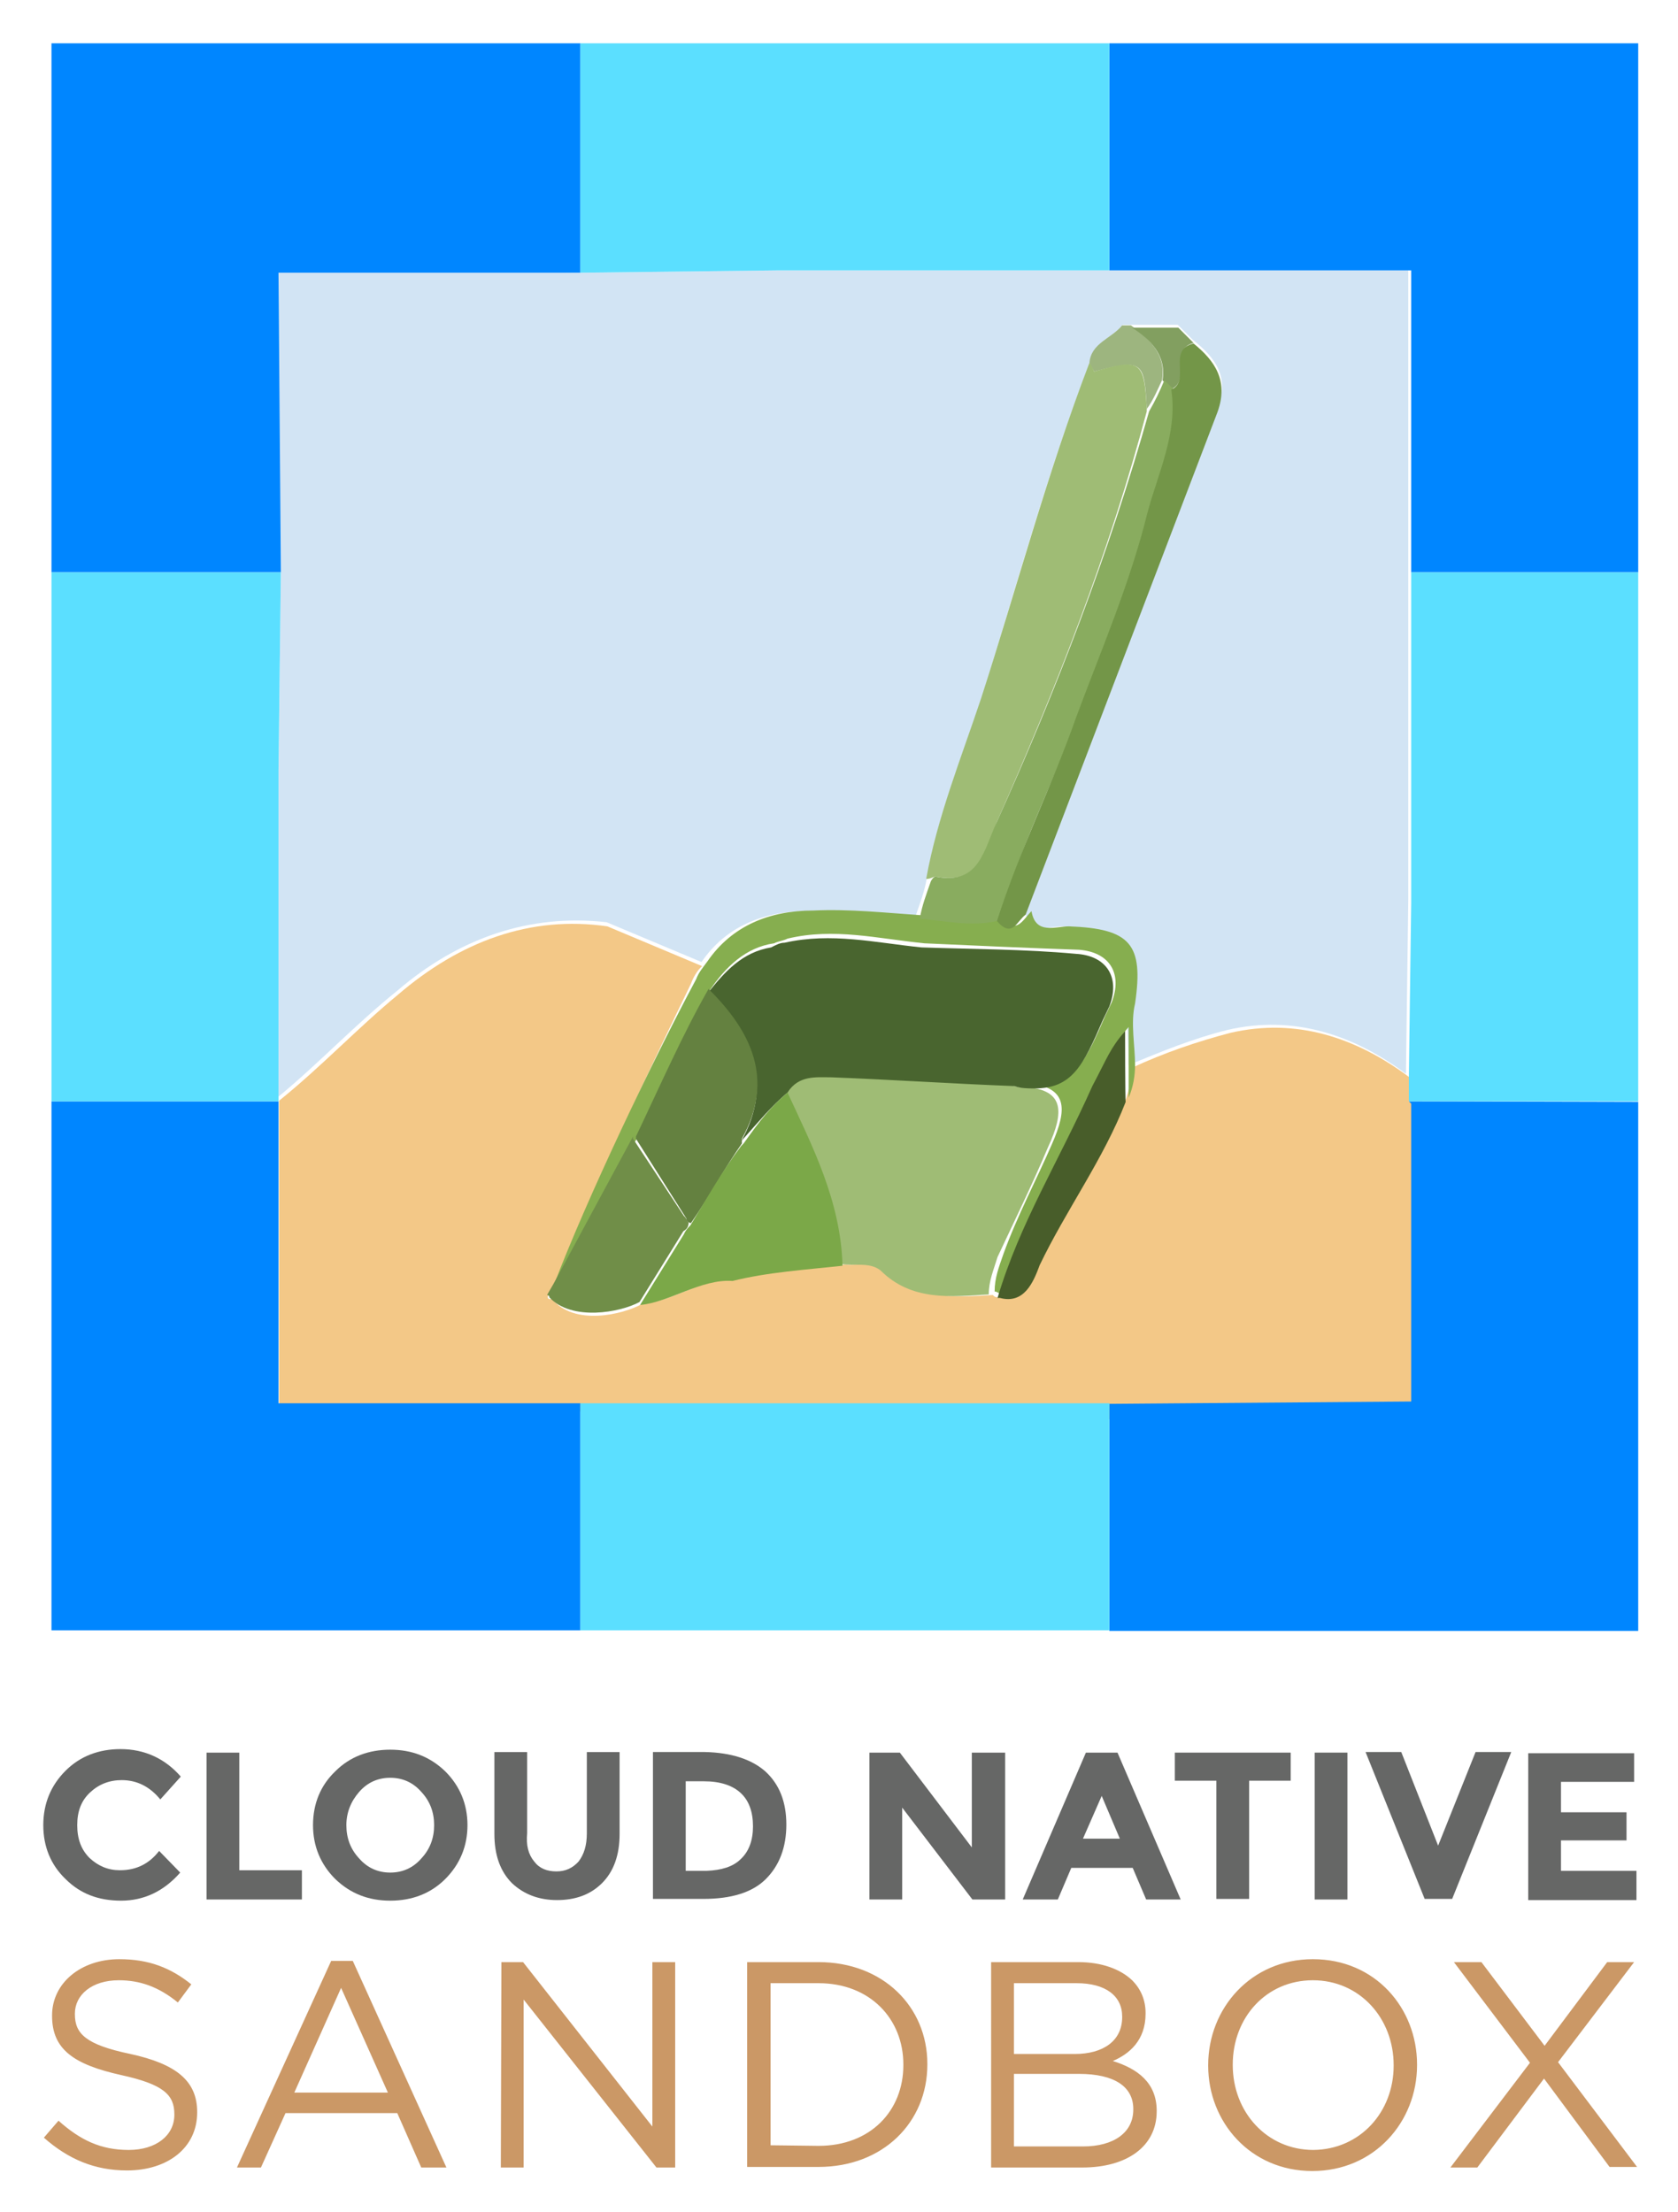 <?xml version="1.0" encoding="utf-8"?>
<!-- Generator: Adobe Illustrator 26.1.0, SVG Export Plug-In . SVG Version: 6.00 Build 0)  -->
<svg version="1.1" id="Layer_1" xmlns="http://www.w3.org/2000/svg" xmlns:xlink="http://www.w3.org/1999/xlink" x="0px" y="0px"
	 viewBox="0 0 286.8 378" style="enable-background:new 0 0 286.8 378;" xml:space="preserve">
<style type="text/css">
	.st0{fill:#666766;}
	.st1{fill:#CB9866;}
	.st2{fill:#D2E4F4;}
	.st3{fill:#F3C887;}
	.st4{fill:#9DB57F;}
	.st5{fill:#829F60;}
	.st6{fill:#9FBC75;}
	.st7{fill:#86AE4F;}
	.st8{fill:#89AC5F;}
	.st9{fill:#708E48;}
	.st10{fill:#739648;}
	.st11{fill:#485D2A;}
	.st12{fill:#49652F;}
	.st13{fill:#648140;}
	.st14{fill:#7BA848;}
	.st15{fill:#0086FF;}
	.st16{fill:#5BDFFF;}
</style>
<path id="XMLID_207_" class="st0" d="M20.5,319.6c2.8,0,5-1.1,6.7-3.3l3.6,3.7c-2.8,3.2-6.2,4.8-10.1,4.8s-7-1.2-9.5-3.7
	c-2.5-2.4-3.8-5.5-3.8-9.2s1.3-6.8,3.8-9.3s5.7-3.7,9.4-3.7c4.1,0,7.6,1.6,10.3,4.7l-3.5,3.9c-1.8-2.2-4-3.3-6.6-3.3
	c-2.1,0-3.9,0.7-5.4,2.1s-2.2,3.2-2.2,5.6s0.7,4.2,2.1,5.6C16.8,318.9,18.5,319.6,20.5,319.6L20.5,319.6z"/>
<path id="XMLID_205_" class="st0" d="M35.3,324.6v-25.1h5.6v20.1h10.7v5H35.3z"/>
<path id="XMLID_157_" class="st0" d="M76.1,321.1c-2.5,2.5-5.7,3.7-9.4,3.7c-3.7,0-6.8-1.2-9.4-3.7c-2.5-2.5-3.8-5.6-3.8-9.2
	c0-3.7,1.3-6.8,3.8-9.2c2.5-2.5,5.7-3.7,9.4-3.7s6.8,1.2,9.4,3.7c2.5,2.5,3.8,5.6,3.8,9.2S78.6,318.6,76.1,321.1z M74.2,311.9
	c0-2.2-0.7-4.1-2.2-5.7c-1.4-1.6-3.2-2.4-5.3-2.4c-2.1,0-3.9,0.8-5.3,2.4c-1.4,1.6-2.2,3.5-2.2,5.7s0.7,4.1,2.2,5.7
	c1.4,1.6,3.2,2.4,5.3,2.4s3.9-0.8,5.3-2.4C73.5,316,74.2,314.1,74.2,311.9z"/>
<path id="XMLID_155_" class="st0" d="M91.3,318.1c0.9,1.2,2.2,1.7,3.8,1.7c1.6,0,2.8-0.6,3.8-1.7c0.9-1.2,1.4-2.7,1.4-4.8v-13.9h5.6
	v14c0,3.6-1,6.4-3,8.4s-4.6,2.9-7.7,2.9s-5.7-1-7.7-2.9c-2-2-3-4.8-3-8.4v-14h5.6v13.9C89.9,315.3,90.3,316.9,91.3,318.1z"/>
<path id="XMLID_151_" class="st0" d="M130.8,302.7c2.4,2.2,3.6,5.2,3.6,9.1s-1.2,7-3.5,9.3s-5.9,3.4-10.7,3.4h-8.6v-25.1h8.9
	C124.9,299.5,128.4,300.6,130.8,302.7L130.8,302.7z M126.6,317.7c1.4-1.3,2.1-3.2,2.1-5.6c0-2.5-0.7-4.4-2.1-5.7
	c-1.4-1.3-3.5-2-6.3-2h-3.1v15.3h3.6C123.3,319.6,125.3,319,126.6,317.7L126.6,317.7z"/>
<path id="XMLID_103_" class="st0" d="M166.2,299.5h5.6v25.1h-5.6l-12-15.7v15.7h-5.6v-25.1h5.2l12.3,16.2v-16.2H166.2z"/>
<path id="XMLID_100_" class="st0" d="M195.9,324.6l-2.3-5.4h-10.5l-2.3,5.4h-6l10.8-25.1h5.4l10.8,25.1H195.9z M188.3,306.9
	l-3.2,7.3h6.3L188.3,306.9z"/>
<path id="XMLID_98_" class="st0" d="M213.5,304.3v20.2h-5.6v-20.2h-7.1v-4.8h19.8v4.8H213.5z"/>
<path id="XMLID_96_" class="st0" d="M224.7,299.5h5.6v25.1h-5.6V299.5z"/>
<path id="XMLID_94_" class="st0" d="M245.8,315.4l6.4-16h6.1l-10.1,25.1h-4.7l-10.1-25.1h6.1L245.8,315.4z"/>
<path id="XMLID_12_" class="st0" d="M279.3,299.5v5h-12.5v5.2H278v4.8h-11.2v5.2h12.9v5h-18.5v-25.1h18.1V299.5z"/>
<path class="st1" d="M7.5,365.3l2.5-2.9c3.7,3.3,7.2,5,12,5c4.7,0,7.8-2.5,7.8-6v-0.1c0-3.3-1.8-5.1-9.1-6.7
	c-8.1-1.8-11.8-4.4-11.8-10.1v-0.1c0-5.5,4.9-9.6,11.5-9.6c5.1,0,8.8,1.5,12.3,4.3l-2.3,3.1c-3.3-2.7-6.5-3.8-10.1-3.8
	c-4.6,0-7.5,2.5-7.5,5.7v0.1c0,3.3,1.8,5.2,9.5,6.8c7.8,1.7,11.4,4.6,11.4,9.9v0.1c0,6-5,9.9-12,9.9C16.2,370.9,11.7,369,7.5,365.3
	L7.5,365.3z M56.6,335.1h3.7l16,35.3H72l-4.1-9.3H48.8l-4.2,9.3h-4.1L56.6,335.1z M66.3,357.6l-8-17.9l-8,17.9H66.3z M85.7,335.3
	h3.7l22.1,28.1v-28.1h3.9v35.1h-3.2l-22.7-28.7v28.7h-3.9L85.7,335.3L85.7,335.3z M127.7,335.3h12.2c11,0,18.6,7.6,18.6,17.4v0.1
	c0,9.9-7.6,17.5-18.6,17.5h-12.2V335.3z M139.9,366.7c8.9,0,14.5-6,14.5-13.8v-0.1c0-7.8-5.7-13.9-14.5-13.9h-8.2v27.7L139.9,366.7
	L139.9,366.7z M169.4,335.3h14.9c4,0,7.2,1.2,9.2,3.1c1.5,1.5,2.3,3.4,2.3,5.6v0.1c0,4.6-2.8,6.9-5.6,8.1c4.2,1.3,7.5,3.7,7.5,8.5
	v0.1c0,6-5.1,9.6-12.7,9.6h-15.6L169.4,335.3L169.4,335.3z M183.7,351c4.8,0,8.1-2.2,8.1-6.3v-0.1c0-3.5-2.8-5.7-7.8-5.7h-10.7V351
	H183.7z M185.1,366.8c5.3,0,8.6-2.4,8.6-6.3v-0.1c0-3.8-3.2-6-9.3-6h-11.1v12.4H185.1z M206.5,353v-0.1c0-9.7,7.3-18.1,17.9-18.1
	c10.7,0,17.8,8.4,17.8,18v0.1c0,9.7-7.3,18.1-17.9,18.1C213.7,371,206.5,362.6,206.5,353z M238.2,353v-0.1c0-8-5.8-14.5-13.8-14.5
	s-13.7,6.4-13.7,14.4v0.1c0,8,5.8,14.5,13.8,14.5C232.5,367.3,238.2,360.9,238.2,353z M261.5,352.5l-13-17.2h4.7l10.8,14.3
	l10.7-14.3h4.6l-13,17.1l13.5,17.9h-4.7l-11.2-15.1l-11.4,15.2h-4.6L261.5,352.5z"/>
<g>
	<path class="st2" d="M53.3,239.1c-0.4,0.4-0.8,0.8-1.1,0.8h56.5c0-0.4,0-0.4,0.4-0.8H53.3z M172.7,239.1c0,0.4-0.4,0.4-0.4,0.8
		h17.3l0.4,0.4h51.2v-1.1C241.2,239.1,172.7,239.1,172.7,239.1z M99.2,46.6l-51.6-0.4v51.2l0.4,0.4l-0.4,33.9v55.7
		c6.8-5.6,13.2-12.4,20.3-18.1c10.5-9,22.6-13.2,35.8-11.7l16.2,6.8c4.1-6,10.5-8.7,18.1-8.7c6,0,12.4,0.8,18.5,0.8
		c0.8-2.3,1.5-4.1,1.9-6.4c1.9-10.9,6-20.7,9.4-30.9c6-19.2,11.3-38.8,18.5-57.3c0.4-3.4,3.8-4.1,5.6-6.4h9.4l2.6,2.6
		c3.8,3,6.4,6.4,4.1,11.7l-32.8,85.9c0.8,4.1,4.1,2.6,6.4,2.6c10.5,0.4,12.8,3,11.3,13.2c-0.4,3.4,0,7.2,0,10.5
		c5.6-2.3,10.9-4.5,16.9-6c11.3-2.6,21.5,0.8,30.5,7.5l0.4-29.8V46.2H133.1L99.2,46.6z"/>
	<path class="st3" d="M117.7,208.9C118.1,208.9,118.1,208.9,117.7,208.9C118.1,208.9,118.1,208.9,117.7,208.9z M210.3,176.5
		c-5.7,1.5-11.3,3.4-16.9,6c0,1.9-0.4,3.8-1.1,5.7c-3.8,9.8-10.2,18.5-14.7,27.9c-1.1,2.6-2.6,6.8-6.8,5.6c-0.4,0-0.8,0-1.1-0.4
		c-6.4,0.4-13.2,0.8-18.5-4.1c-1.9-1.9-4.5-0.8-6.8-1.1c-6.4,0.8-12.4,1.1-18.8,2.6c-5.3-0.4-10.9,3.8-15.8,4.1
		c-3.4,1.9-11.7,3.8-15.4-0.8h-0.4c0,0-0.4,0-0.4-0.4l1.1-1.9c5.7-14.7,17-38.4,23.4-51.6c0.4-1.1,1.1-2.3,1.9-3l-16.2-6.8
		c-13.2-1.9-25.2,2.6-35.8,11.7c-6.8,5.6-13.2,12.4-20.3,18.1v52h4.5c0.4-0.4-1.5,1.9-1.1,1.5c18.5,0,35.4-0.4,53.9-0.4
		c0,0.4,3.8-1.5,3.8-1.1h64c0-0.4-1.5,2.6-1.1,2.3c21.8,0,45.6,0.8,67.4,0.8c1.1,0,3-1.1,4.1-1.1l-1.9-53.5l-0.4-0.4v-4.1
		C231.8,177.3,221.6,173.9,210.3,176.5z"/>
	<path class="st4" d="M196,69.9C196,70.3,196,70.3,196,69.9c1.1-1.5,1.9-3.4,2.6-4.9c0.8-4.5-2.3-7.2-5.3-9.4h-1.5
		c-1.9,2.3-5.3,3-5.6,6.4l0.8,1.5C195.3,61.3,195.6,61.7,196,69.9z"/>
	<path class="st5" d="M198.7,65l1.5,1.5c3.4-1.5-0.4-6.8,3.8-7.9l-2.6-2.6h-7.9C196.4,57.9,199.4,60.5,198.7,65z"/>
	<path class="st6" d="M159.9,149.8c7.9,1.5,8.7-4.5,10.5-9.4c10.2-23,19.2-46,25.6-70.1v-0.4c-0.4-8.3-1.1-8.7-9-6.4
		c0,0-0.4-1.1-0.8-1.5c-7.2,18.8-12.4,38.4-18.5,57.3c-3.4,10.2-7.5,20.3-9.4,30.9C159.1,150.2,159.5,149.8,159.9,149.8z"/>
	<path class="st7" d="M93.6,222.1C93.9,222.1,93.9,222.1,93.6,222.1C93.9,222.1,93.9,222.1,93.6,222.1
		C93.6,221.7,93.6,222.1,93.6,222.1z M94.7,219.5l14.3-25.2c4.1-8.7,7.9-17.3,12.4-25.2c2.6-3.8,6-7.2,10.9-7.9
		c0.8-0.4,1.5-0.4,2.3-0.8c7.9-1.9,15.4,0,23.4,0.8c8.7,0.4,17.7,0.8,26.4,1.1c5.3,0.4,7.5,4.1,5.6,9l-1.1,2.3
		c-3.4,7.9-5.3,11.7-11.7,11.7c4.9,1.1,5.3,4.1,2.6,10.2c-2.6,6-6,12.4-8.3,18.8c-0.8,2.3-1.5,4.1-1.5,6.4c0.4,0,0.8,0.4,1.1,0.4
		c3.8-12.4,10.5-23,16.2-36.2c3-4.9,3-6.4,5.6-9.4v12.1c0.8-1.9,1.1-3.8,1.1-5.6c0-3.4-0.8-7.2,0-10.5c1.5-10.2-0.8-12.8-11.3-13.2
		c-2.3,0-5.7,1.5-6.4-2.6c-1.5,1.5-2.6,4.1-4.9,1.1c-4.5,1.1-9.4,0.4-13.9-0.4c-6-0.4-12.4-1.1-18.5-0.8c-7.5,0-13.9,2.6-18.1,8.7
		c-0.8,1.1-1.5,1.9-1.9,3C111.6,181.1,100.3,204.8,94.7,219.5z"/>
	<path class="st8" d="M170.8,157.3c3.4-12.1,9-23.4,13.6-35c4.1-11.7,9-23,12.1-34.7c1.9-7.2,4.9-13.6,4.1-21.1L199,65
		c-0.8,1.9-1.5,3.4-2.6,5.3c-6.8,24.1-15.8,47.5-26,70.1c-2.3,4.9-3,10.9-10.5,9.4c-0.4,0-0.8,0.8-0.8,0.8c-0.8,2.3-1.5,4.1-1.9,6.4
		C161.4,157.3,165.9,158.5,170.8,157.3z"/>
	<path class="st9" d="M117.7,208.9c-0.4-0.4-0.4-0.8-0.8-1.1l-8.7-13.2v-0.4l-13.6,25.2l-1.1,1.9c0,0,0.4,0,0.4,0.4
		c3.8,4.1,12.1,2.6,15.4,0.8l7.5-12.1C117.3,210.1,117.7,209.7,117.7,208.9z"/>
	<path class="st10" d="M200.2,66.6c1.1,7.5-2.3,14.3-4.1,21.1c-3,12.1-7.9,23.4-12.1,34.7c-4.1,11.7-9.8,23-13.6,35
		c2.6,3,3.4,0,4.9-1.1l32.8-85.9c1.9-5.3-0.4-8.7-4.1-11.7C199.4,59.8,203.6,65,200.2,66.6z"/>
	<path class="st11" d="M192.3,176.2c-2.6,3-3,4.5-5.6,9.4c-5.7,12.8-12.4,23.4-16.2,36.2h0.4c4.1,1.1,5.7-2.6,6.8-5.6
		c4.5-9.4,10.9-18.1,14.7-27.9C192.3,188.2,192.3,176.2,192.3,176.2z"/>
	<path class="st6" d="M179.1,196.1c3-6.4,2.3-9.4-2.6-10.2c-1.1,0-2.3,0-3.4-0.4c-10.5-0.4-20.7-1.1-31.3-1.5c-3,0-6-0.4-7.5,2.6
		c4.5,9.4,9,18.5,9.4,29.4c2.3,0.4,4.9-0.4,6.8,1.1c5.3,5.3,12.1,4.5,18.5,4.1c0-2.3,0.8-4.1,1.5-6.4
		C173.4,208.6,176.4,202.5,179.1,196.1z"/>
	<path class="st12" d="M126.7,195c3.4-3.8,4.9-5.7,7.9-8.3c1.9-3,4.9-2.6,7.5-2.6c10.5,0.4,20.7,1.1,31.3,1.5
		c1.1,0.4,2.3,0.4,3.4,0.4c6.4,0,8.3-3.8,11.7-11.7l1.1-2.3c1.9-4.9-0.4-8.7-5.7-9c-8.7-0.8-17.7-0.8-26.4-1.1
		c-7.9-0.8-15.4-2.6-23.4-0.8c-0.8,0-1.5,0.4-2.3,0.8c-4.9,0.8-7.9,4.1-10.9,7.9C128.2,176.5,132.4,184.8,126.7,195z"/>
	<path class="st13" d="M117.3,208.2c0,0.4,0.4,0.8,0.8,0.8c3.4-4.9,5.3-8.7,8.7-13.6v-0.8c5.7-10.2,1.5-18.5-5.7-25.6
		c-4.5,7.9-8.3,16.6-12.4,25.2v0.4L117.3,208.2z"/>
	<path class="st14" d="M134.6,186.7c-3,2.6-4.5,4.5-7.5,8.7l-0.4,0.4c-3.4,4.5-5.7,8.7-8.7,13.6c-0.4,0.4-0.8,0.8-1.1,1.5l-7.5,12.1
		c4.9-0.4,10.5-4.5,15.8-4.1c6-1.5,12.4-1.9,18.8-2.6C143.7,205.2,138.8,195.8,134.6,186.7z"/>
	<path class="st15" d="M99.2,239.8H47.6v-51.6H8.8v90.4h90.4V239.8z M240.8,188.2l0.4,0.4v50.9l-51.6,0.4v38.8H280v-90.4
		L240.8,188.2z M48,97.8l-0.4-51.2h51.6V7.4H8.8v90.4H48z"/>
	<path class="st15" d="M189.6,7.4v38.8h51.6v51.6H280V7.4L189.6,7.4z"/>
	<path class="st16" d="M99.2,46.6l33.9-0.4h56.5V7.4H99.2V46.6z M189.6,239.8H99.2v38.8h90.4V239.8z M241.2,97.8v56.5l-0.4,29.8v4.1
		H280V97.8H241.2z M47.6,188.2v-56.5L48,97.8H8.8v90.4H47.6z"/>
</g>
</svg>
